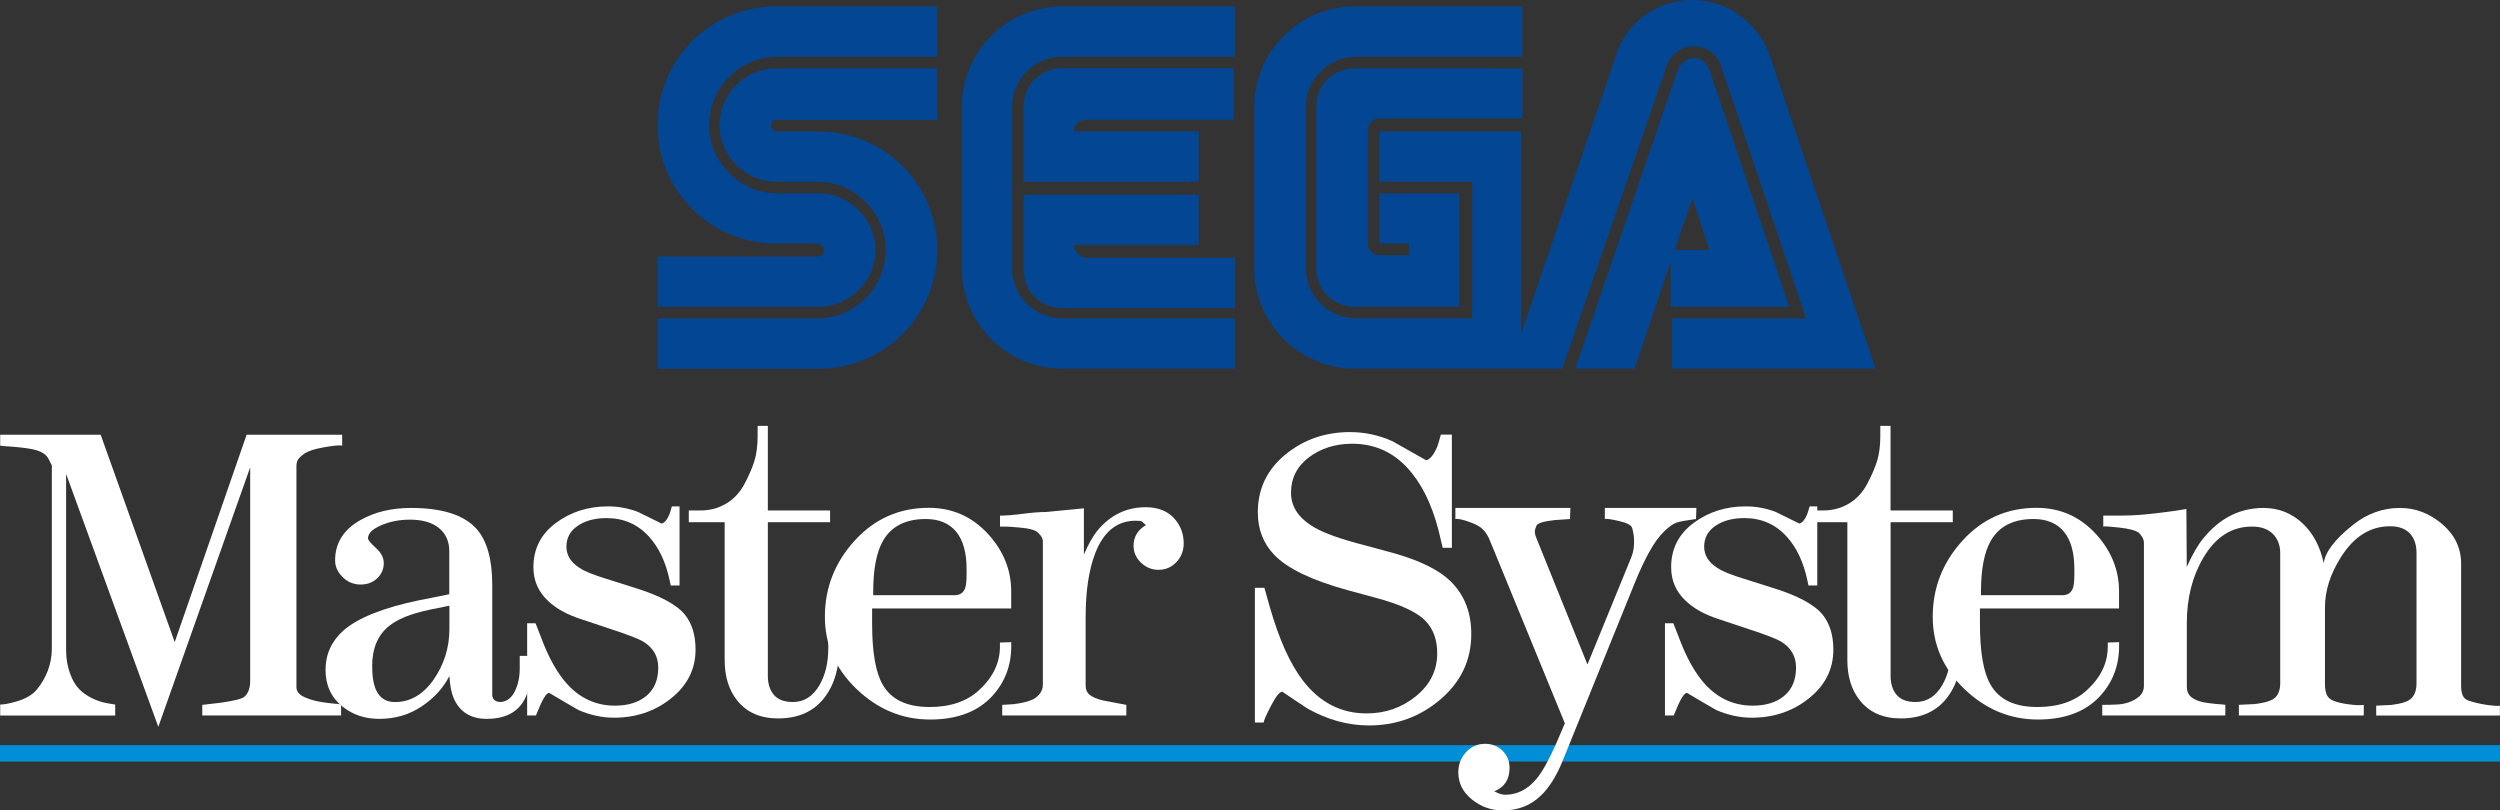 <?xml version="1.0" encoding="utf-8"?>
<!-- Generator: Adobe Illustrator 25.4.1, SVG Export Plug-In . SVG Version: 6.00 Build 0)  -->
<svg version="1.1" id="Layer_1" xmlns="http://www.w3.org/2000/svg" xmlns:xlink="http://www.w3.org/1999/xlink" x="0px" y="0px"
	 viewBox="0 0 3839 1244.5" style="enable-background:new 0 0 3839 1244.5;" xml:space="preserve">
<rect x="0" y="0" width="3839" height="1244.5" fill="#333333" stroke="none"/>
<style type="text/css">
	.st0{fill:#FFFFFF;}
	.st1{fill:#034693;}
	.st2{fill:#FFFFFF;stroke:#3852A1;stroke-width:6.187;stroke-linecap:round;stroke-linejoin:round;stroke-miterlimit:10;}
	.st3{fill:#008ED6;}
	.st4{fill:#FF0000;}
	.st5{fill:url(#SVGID_1_);}
	.st6{fill:url(#SVGID_00000181067312038085273360000001710362678422263221_);}
	.st7{fill:#F4F8F4;}
	.st8{fill:url(#SVGID_00000107573896823047125750000010935740125068640394_);}
	.st9{fill:url(#SVGID_00000168101602549003323650000016208482098148503483_);}
	.st10{fill:url(#SVGID_00000033356397429756179750000000378304317847523495_);}
	.st11{fill:url(#SVGID_00000035501256518315849550000013007886904744179596_);}
	.st12{fill:url(#SVGID_00000155828299415688043610000015949753893434039450_);}
	.st13{fill:url(#SVGID_00000000215309288626915800000015624189007320479916_);}
	.st14{fill:url(#SVGID_00000136390116995036929370000011042505422489289386_);}
	.st15{fill:url(#SVGID_00000168836672029641346040000012284804255426298809_);}
	.st16{fill:url(#SVGID_00000048494021521494939720000010371836063818552453_);}
	.st17{fill:url(#SVGID_00000062193554457153791090000015208798201055141010_);}
	.st18{fill:url(#SVGID_00000159461235480288350540000004675595119481698236_);}
	.st19{fill:url(#SVGID_00000016061170879982677990000004267447491810258366_);}
	.st20{fill:url(#SVGID_00000106142510132052147210000002477779461972041381_);}
	.st21{fill:url(#SVGID_00000017513831264343809700000012807663246901725569_);}
	.st22{fill:url(#SVGID_00000178889376168662033180000002348434352009498294_);}
	.st23{fill:url(#SVGID_00000129179713301199452430000015659439401224012207_);}
	.st24{fill:url(#SVGID_00000073709877674120637300000011182592859919340218_);}
	.st25{fill:url(#SVGID_00000099651810650617871110000012934071247925059740_);}
	.st26{fill:url(#SVGID_00000093877581844668675800000003159023813505069995_);}
	.st27{fill:url(#SVGID_00000074427029609176521380000018381599160274642591_);}
	.st28{fill:url(#SVGID_00000102530363569025850050000008127230750190602674_);}
	.st29{fill:url(#SVGID_00000155113594596417948300000013482647624319734462_);}
	.st30{fill:#DBDCD9;}
	.st31{fill:url(#SVGID_00000096032934133101432120000003787264080311343022_);}
	.st32{fill:url(#SVGID_00000083791058042046970270000003092868308803295400_);}
	.st33{fill:url(#SVGID_00000175317023315271347350000000904600610852811665_);}
	.st34{fill:url(#SVGID_00000141435769461607558090000014541986918167844765_);}
	.st35{fill:url(#SVGID_00000081632223834605220190000004735763856518624418_);}
	.st36{fill:url(#SVGID_00000131334740069799843420000010387157998930650255_);}
	.st37{fill:url(#SVGID_00000018923846654630093200000018293737480119899283_);}
	.st38{fill:url(#SVGID_00000039129353775329321850000002702832514298790557_);}
	.st39{fill:url(#SVGID_00000098183558463845576180000018387523078642105757_);}
	.st40{fill:url(#SVGID_00000003081965011020929080000012680158057006186161_);}
	.st41{fill:url(#SVGID_00000162337107150614027140000001773936741477258926_);}
	.st42{fill:url(#SVGID_00000102529518283670238800000011651324669164576432_);}
	.st43{fill:url(#SVGID_00000100381759859207341110000012764389580343420556_);}
	.st44{fill:url(#SVGID_00000009585211222098019050000013260131728872578180_);}
	.st45{fill:url(#SVGID_00000145750372896594166400000014007337014959924382_);}
	.st46{fill:url(#SVGID_00000047031807130712598000000006536887389364788155_);}
	.st47{fill:url(#SVGID_00000127736085132813274750000010241968054290333866_);}
	.st48{fill:url(#SVGID_00000085242606911571131000000003849827284085977752_);}
	.st49{fill:url(#SVGID_00000150800507340155978210000004903866694460043672_);}
	.st50{fill:url(#SVGID_00000085961547973455512970000000888931649104480403_);}
	.st51{fill:url(#SVGID_00000047026290819396857010000009297298220461256119_);}
	.st52{fill:url(#SVGID_00000106832675328692239770000002665028661970783125_);}
	.st53{fill:url(#SVGID_00000098930660658546372560000001005460648786631856_);}
	.st54{fill:url(#SVGID_00000152971557776349019750000012238453009031477139_);}
	.st55{fill:url(#SVGID_00000164481661414534247430000007241810604629091494_);}
	.st56{fill:url(#SVGID_00000080169240592050861450000009120777205392334470_);}
	.st57{fill:url(#SVGID_00000010272649124326333330000016374698810537897361_);}
	.st58{fill:url(#SVGID_00000096021489159586508550000003468064370312361352_);}
	.st59{fill:url(#SVGID_00000132078721561448039650000002143476509740783251_);}
	.st60{fill:url(#SVGID_00000039855105403542184710000012008556257461222543_);}
	.st61{fill:url(#SVGID_00000139269448184433575010000002479697698955933869_);}
	.st62{fill:url(#SVGID_00000136395323264589613100000002769277791489285017_);}
	.st63{fill:url(#SVGID_00000094600137453110829250000015813446732818899096_);}
	.st64{fill:url(#SVGID_00000119817114554085597740000011825812546601781130_);}
	.st65{fill:url(#SVGID_00000059991988427205004170000001799412857002623147_);}
	.st66{fill:url(#SVGID_00000141454111569917835800000008646731076731044224_);}
	.st67{fill:url(#SVGID_00000124860365699985556330000018388216869121407876_);}
	.st68{fill:url(#SVGID_00000183966480610823438020000013351678365983114136_);}
	.st69{fill:url(#SVGID_00000128482729517417590320000004113442892924355208_);}
	.st70{fill:url(#SVGID_00000014606774592498023540000014197062997937450930_);}
	.st71{fill:url(#SVGID_00000172400489337118717540000012653075681499167401_);}
	.st72{fill:url(#SVGID_00000075878312478374351980000010764926318608638381_);}
	.st73{fill:url(#SVGID_00000007423177607266635460000007235199378239149973_);}
	.st74{fill:url(#SVGID_00000035508514931777525300000015317090988289991041_);}
	.st75{fill:url(#SVGID_00000181779121471767756470000002254527151222524817_);}
	.st76{fill:url(#SVGID_00000013894175911586220740000015855461959369175446_);}
	.st77{fill:url(#SVGID_00000016788909099300501350000001803059283438469261_);}
	.st78{fill:url(#SVGID_00000015314097579612813420000007373769489555306686_);}
	.st79{fill:url(#SVGID_00000181797776964689193240000013141070372753083548_);}
	.st80{fill:url(#SVGID_00000045604924843314320350000015093820990136165524_);}
	.st81{fill:url(#SVGID_00000127001939130308927590000016713821028838482870_);}
	.st82{fill:url(#SVGID_00000025426926467250854130000017140345945219768511_);}
	.st83{fill:url(#SVGID_00000028326975580248979300000017173044716428698498_);}
	.st84{fill:url(#SVGID_00000105419086783679207220000011855167102480834216_);}
	.st85{fill:url(#SVGID_00000011724468754415507830000010984074565727482768_);}
	.st86{fill:url(#SVGID_00000101792929352405860160000015972984208223751055_);}
	.st87{fill:url(#SVGID_00000025428766729395551750000009752105438921958564_);}
	.st88{fill:url(#SVGID_00000036962032067220271640000010502897624321050249_);}
	.st89{fill:url(#SVGID_00000116208773857967574010000002941711908130732424_);}
	.st90{fill:url(#SVGID_00000110463061102787716040000014602460220304239258_);}
	.st91{fill:url(#SVGID_00000177448533613065187910000008676194965410590092_);}
	.st92{fill:url(#SVGID_00000124840412790665814620000016405771498567057845_);}
	.st93{fill:url(#SVGID_00000133528304821625939850000004896297886733933448_);}
	.st94{fill:url(#SVGID_00000147905236554128171230000002662551448039327362_);}
	.st95{fill:url(#SVGID_00000098188784597153344270000001509687334725499546_);}
	.st96{fill:url(#SVGID_00000072997894907468729930000001003766824632502922_);}
	.st97{fill:url(#SVGID_00000103957741880874927330000001525913947228628411_);}
	.st98{fill:url(#SVGID_00000119113142421303808870000017844392125451517116_);}
	.st99{fill:url(#SVGID_00000146467694703160119070000009813258465145869200_);}
	.st100{fill:url(#SVGID_00000042015402385497368510000014676671263202633351_);}
	.st101{fill:url(#SVGID_00000034786589947099608820000001892711185296949386_);}
	.st102{fill:url(#SVGID_00000124137460557619619840000008891473627360922022_);}
	.st103{fill:url(#SVGID_00000015342965745925493670000004646996042321599673_);}
	.st104{fill:url(#SVGID_00000018220965229063976990000012834479040196861590_);}
	.st105{fill:url(#SVGID_00000031902517164174391720000013996836179714457019_);}
	.st106{fill:url(#SVGID_00000173127696027066728560000009403212307991280529_);}
	.st107{fill:url(#SVGID_00000106129720720367467910000018283267707059892402_);}
	.st108{fill:url(#SVGID_00000044891313552812195630000012713489990209549705_);}
	.st109{fill:url(#SVGID_00000005237924194673695470000004677611122321821581_);}
	.st110{fill:url(#SVGID_00000046330945068678334100000010579804565633456299_);}
	.st111{fill:url(#SVGID_00000123413705523135058610000002335587453269584311_);}
	.st112{fill:url(#SVGID_00000124852297078667626340000005395959005222668163_);}
	.st113{fill:url(#SVGID_00000124123172753282328090000012844663492849933230_);}
	.st114{fill:url(#SVGID_00000132052215241038871470000002548093601141171362_);}
	.st115{fill:url(#SVGID_00000003822337313845767060000005935072678529181319_);}
	.st116{fill:url(#SVGID_00000052094805427530843440000006384781684412589744_);}
	.st117{fill:url(#SVGID_00000114758822815277102780000003490710653237756312_);}
	.st118{fill:url(#SVGID_00000093857842615466019360000003220713119318647728_);}
	.st119{fill:url(#SVGID_00000138558318765597419950000002797924367474447019_);}
	.st120{fill:url(#SVGID_00000054229368325494179560000003855855815569703347_);}
	.st121{fill:url(#SVGID_00000130611583133291059080000004192352470779566261_);}
	.st122{fill:url(#SVGID_00000134225554035562539160000002990872201937752714_);}
	.st123{fill:url(#SVGID_00000029758231138406213690000015056045166633153195_);}
	.st124{fill:url(#SVGID_00000031912744250725433880000005046600600638070451_);}
	.st125{fill:url(#SVGID_00000098939951637647933180000000218708087619155087_);}
	.st126{fill:url(#SVGID_00000122697738730870729530000007969142445026424973_);}
	.st127{fill:url(#SVGID_00000164494598485980987980000000947174192045040812_);}
	.st128{fill:url(#SVGID_00000088123066629329494170000008400618467724053673_);}
	.st129{fill:url(#SVGID_00000075165037604513815160000007756962560870571660_);}
	.st130{fill:url(#SVGID_00000157280125243078756760000006765320627172000440_);}
	.st131{fill:url(#SVGID_00000145762183975990964300000013305492127065114037_);}
	.st132{fill:url(#SVGID_00000175295699778230418130000009128845630764980899_);}
	.st133{fill:url(#SVGID_00000173129368941351545180000012159726477792289441_);}
	.st134{fill:url(#SVGID_00000016769369492874155720000004900241779356051889_);}
	.st135{fill:url(#SVGID_00000052791820116576721480000008025157807338920624_);}
	.st136{fill:url(#SVGID_00000139977470335589064530000010725306326861986973_);}
	.st137{fill:url(#SVGID_00000038371330611555586500000009251732541173899174_);}
	.st138{fill:url(#SVGID_00000079462407181183098230000015187731637534434440_);}
	.st139{fill:url(#SVGID_00000016040628396496281760000006329153211277644168_);}
	.st140{fill:url(#SVGID_00000156561315952987035790000012637503369993505978_);}
	.st141{fill:url(#SVGID_00000147920790169086660090000001237999906822735519_);}
	.st142{fill:url(#SVGID_00000171690838591380040720000007083407024950922665_);}
	.st143{fill:url(#SVGID_00000079461264338511169040000014430078859152807818_);}
	.st144{fill:url(#SVGID_00000128456456309474678120000003650720897560344712_);}
	.st145{fill:url(#SVGID_00000013181869069821420750000017299099655761280926_);}
	.st146{fill:url(#SVGID_00000020383795608298791320000017369887744837975452_);}
	.st147{fill:url(#SVGID_00000121969699416538579440000002716444369552156567_);}
	.st148{fill:url(#SVGID_00000127745776981227441660000009508987660244049825_);}
	.st149{fill:url(#SVGID_00000127008245649282337200000004606600249100576953_);}
	.st150{fill:url(#SVGID_00000097471433269851129060000008531803028559915928_);}
	.st151{fill:url(#SVGID_00000107546999387918127920000013749582385810433677_);}
	.st152{fill:url(#SVGID_00000063604154797253242740000004357832562801026493_);}
	.st153{fill:url(#SVGID_00000129909067936530949310000010832198409875401091_);}
	.st154{fill:url(#SVGID_00000021801541796622245790000014351254932806419391_);}
	.st155{fill:url(#SVGID_00000030454028274025002100000002958730587448471974_);}
	.st156{fill:url(#SVGID_00000150798343287709624870000009475912314108283052_);}
	.st157{fill:url(#SVGID_00000117649831120742361480000008164983800936574876_);}
	.st158{fill:url(#SVGID_00000066483257438075820990000015091624371825868205_);}
	.st159{fill:url(#SVGID_00000103244533856277082210000006167683710922141336_);}
	.st160{fill:url(#SVGID_00000164512683888391408640000015790335160759462548_);}
	.st161{fill:url(#SVGID_00000013195334694028507360000012963616199578012300_);}
	.st162{fill:url(#SVGID_00000164484905367329520420000012544616211309839273_);}
	.st163{fill:url(#SVGID_00000044881561284225402650000008789881002087333538_);}
	.st164{fill:url(#SVGID_00000005233797986908966400000002738365584940262021_);}
	.st165{fill:url(#SVGID_00000125594542799652958840000003640629092231204754_);}
	.st166{fill:url(#SVGID_00000109734246433025973400000012010416468114725538_);}
	.st167{fill:url(#SVGID_00000156573771265139599750000004673884350483365004_);}
	.st168{fill:url(#SVGID_00000065065222839679257490000013028717296868702095_);}
	.st169{fill:url(#SVGID_00000124145459699708378090000011723306865827409026_);}
	.st170{fill:url(#SVGID_00000059995842326501430860000011190333656619169931_);}
	.st171{fill:url(#SVGID_00000118371175935667869070000018120734394366933898_);}
	.st172{fill:url(#SVGID_00000134970976484428368900000017409838092998083249_);}
	.st173{fill:url(#SVGID_00000163045683384019469690000007991430356360489346_);}
	.st174{fill:url(#SVGID_00000153671351588466198690000011761295244326420357_);}
	.st175{fill:url(#SVGID_00000072980881739935523920000002238970307575103164_);}
	.st176{fill:url(#SVGID_00000050650765205900346650000017238861835314688129_);}
	.st177{fill:url(#SVGID_00000085226327825151179910000016227093807860642489_);}
	.st178{fill:url(#SVGID_00000166643474528395658320000004757542733457838233_);}
	.st179{fill:url(#SVGID_00000069382294982878056540000017787664446484565151_);}
	.st180{fill:url(#SVGID_00000155134946648761440230000003696705781481876414_);}
	.st181{fill:url(#SVGID_00000093888541655884037130000001373044898252751526_);}
	.st182{fill:url(#SVGID_00000035533321726903786310000016593223644959207562_);}
	.st183{fill:url(#SVGID_00000010292451540567033160000007944906420225882523_);}
	.st184{fill:url(#SVGID_00000179644344001411805950000000840697196599331749_);}
	.st185{fill:url(#SVGID_00000021108451829099276170000017901577409710342810_);}
	.st186{fill:url(#SVGID_00000115515305399719355750000005433933636809446785_);}
	.st187{fill:url(#SVGID_00000093886145920540127500000009322608240890001074_);}
	.st188{fill:url(#SVGID_00000002347283000805627660000002801265285477645984_);}
	.st189{fill:url(#SVGID_00000181073469904189804220000008332450217730422158_);}
	.st190{fill:url(#SVGID_00000167384348221264725770000003119884801850748838_);}
	.st191{fill:url(#SVGID_00000129177615741031283660000010525423113507131569_);}
	.st192{fill:url(#SVGID_00000085209403502524660810000016571895527972849557_);}
	.st193{fill:url(#SVGID_00000116233018470740774910000005214660983072242834_);}
	.st194{fill:url(#SVGID_00000021802949020754894390000016363686015206420655_);}
	.st195{fill:#F6F7F7;}
	.st196{fill:url(#SVGID_00000005230760385135436490000008098027470317460886_);}
	.st197{fill:url(#SVGID_00000018212899138087181460000007598374229701301149_);}
	.st198{fill:url(#SVGID_00000139260822124853565210000003546562252095935667_);}
	.st199{fill:url(#SVGID_00000178204511522964968660000014730620849627056319_);}
	.st200{fill:url(#SVGID_00000088843943301595905460000011613144374067375785_);}
	.st201{fill:url(#SVGID_00000107555388569791285950000007481152835222853541_);}
	.st202{fill:url(#SVGID_00000088102427834199723680000005993522649400389024_);}
	.st203{fill:url(#SVGID_00000121965571299260709190000016499192522256122007_);}
	.st204{fill:url(#SVGID_00000077299257532966428710000016926576331522879903_);}
	.st205{fill:url(#SVGID_00000053507724492757528070000013074090247992868490_);}
	.st206{fill:url(#SVGID_00000023240844692150249870000004759912854915652736_);}
	.st207{fill:url(#SVGID_00000130628042430483501790000010396995890021526443_);}
	.st208{fill:url(#SVGID_00000106860714008169415700000000012336801055549886_);}
	.st209{fill:url(#SVGID_00000074438847440067803350000001963658005246484658_);}
	.st210{fill:#A8988B;}
	.st211{fill:#0C0002;}
</style>
<g>
	<g>
		<g>
			<g>
				<rect y="1144.2" class="st3" width="3839" height="25.2"/>
				<g>
					<path class="st0" d="M525.5,684.4c-3-1.1-12.5-0.3-28.4,2.5c-15.9,2.8-26.9,6.8-32.9,12.1c-3.8,3-6.2,5.7-7.3,8.1
						c-1.1,2.4-1.7,5.3-1.7,8.7v339.1c0,5.2,2.4,9.5,7.3,12.9c3.4,2.2,8.9,4.6,16.6,7c7.7,2.4,19.6,4.4,35.7,5.9
						c2.2,0,5.2,0.4,9,1.1v16.9H310.6v-16.3c12.7-1.5,22.5-2.6,29.2-3.4c20.2-3,32.1-6,35.4-9c6-5.2,9-13.5,9-24.7V717.6
						l-141.1,398.5L101.5,727.7v270.5c0,13.1,2.1,25.3,6.2,36.5c4.1,11.2,9.7,20,16.9,26.4c9,7.9,20.2,13.7,33.7,17.4
						c4.5,1.1,10.7,2.2,18.6,3.4v16.9H0.3v-16.9c5.6,0,13.7-1.5,24.2-4.5c14.6-4.1,25.4-10.4,32.3-18.8s12.5-18,16.6-28.6
						c4.1-10.7,6.2-22.2,6.2-34.5V714.7c-3.8-7.9-6.2-12.4-7.4-13.5c-3-4.1-8.4-7.4-16.1-9.8c-7.7-2.4-22-4.4-42.8-5.9
						c-3,0-7.4-0.4-13-1.1v-16.8h154.3L268.3,986l110.4-318.4h146.7L525.5,684.4L525.5,684.4z"/>
					<path class="st0" d="M814.9,1027.9c0,22.9-4.5,40.5-13.6,52.9c-11.3,15.4-29.2,23.1-53.7,23.1c-25.2,0-42.4-11-51.4-32.9
						c-3-7.2-5.1-18.1-6.2-32.9c-9,18-23,33.5-42.1,46.4c-19.1,12.9-40.9,19.4-65.6,19.4c-22.1,0-40.9-6.4-56.6-19.1
						c-17.2-13.9-25.8-32.6-25.8-56.1c0-24,9.2-44.2,27.6-60.6c22.2-19.4,61.3-35,117.3-46.6l45.1-9v-66.2c0-15-5.3-26.7-15.8-35.4
						c-10.5-8.6-25.4-12.9-44.6-12.9c-16.2,0-31,2.9-44.3,8.7c-13.4,5.8-20.1,12.4-20.1,19.9c0,2.6,4,7.5,12.1,14.8
						c8.1,7.3,12.1,15,12.1,23.2c0,9.3-3.4,17.2-10.1,23.5c-6.7,6.3-15.2,9.5-25.3,9.5c-10.9,0-20.2-3.8-27.8-11.5
						c-7.7-7.6-11.5-16.1-11.5-25.5c0-26.5,12.7-47,38.2-61.6c22.1-12.7,48.2-19,78.2-19c48,0,81.5,10.7,100.7,32.1
						c16.1,18,24.2,46.7,24.2,86v168.1c0,7.9,4.5,11.8,13.5,11.8c9.4-1.1,16.5-6.7,21.4-16.9c4.9-10.1,7.3-21.6,7.3-34.3v-19.7H815
						v20.8H814.9z M690.1,966.2v-36.1l-30.4,6.2c-28.9,6-50.1,14.7-63.5,26c-16.5,13.9-24.7,34.1-24.7,60.4
						c0,16.2,2.1,28.6,6.2,37.3c5.6,12,15.2,18.1,28.7,18.1c23.6,0,43.5-11.6,59.6-34.7C682,1020.1,690.1,994.4,690.1,966.2z"/>
					<path class="st0" d="M1068.1,997.5c0,30.4-12.9,55.7-38.8,75.9c-24.4,19.1-53.2,28.7-86.6,28.7c-18,0-36.2-3.9-54.5-11.8
						c-15-8.6-30-17.4-45-26.4c-3.4,0.4-7.7,6.2-12.9,17.4c-1.5,3.8-3.9,9.6-7.3,17.4h-13.5V957.1h12.9l7.9,20.2
						c12,32.6,25.9,57.4,41.6,74.2c19.9,21.4,44.1,32.1,72.5,32.1c20.2,0,36.4-5.1,48.4-15.2c12-10.1,18-24.6,18-43.3
						c0-17.2-7.7-30.5-23.1-39.9c-6.7-4.1-23.3-10.5-49.5-19.1l-45.5-15.2c-22.1-7.1-39.4-16.7-51.7-28.7
						c-14.6-13.9-21.9-30.9-21.9-51.2c0-28.1,11.4-50.7,34.3-67.8s49.7-25.6,80.4-25.6c15.4,0,30.6,2.8,45.6,8.4
						c12,6,24.2,12,36.6,18c4.5-1.1,8.4-5.7,11.8-13.8c1.1-2.7,2.4-6.9,3.9-12.6h11.8v121.5H1030l-1.7-7.9
						c-6-28.1-16.5-50.4-31.5-66.9c-17.2-19.1-39-28.7-65.2-28.7c-18,0-32.8,3.9-44.4,11.8c-11.6,7.9-17.4,18.6-17.4,32.1
						c0,13.1,6.7,24,20.2,32.6c7.9,5.3,21.7,10.9,41.6,16.9l42.7,13.5c39,12,64.9,25.9,77.6,41.6
						C1062.7,957.7,1068.1,975.4,1068.1,997.5z"/>
					<path class="st0" d="M1288.8,993.6c0,31.1-7.1,56.4-21.4,75.9c-16.5,22.5-40.7,33.7-72.5,33.7c-27,0-47.8-9-62.4-27
						c-13.1-16.1-19.7-36.9-19.7-62.4V801.9h-55.1v-18h17.4c15,0,28.4-3.6,40.2-10.7c11.8-7.1,21.2-17.2,28.1-30.4
						c6.9-13.1,12-24.9,15.2-35.4s4.8-23.1,4.8-37.7V654h15.7v129.9h95.6v18h-95.6V1038c0,12,3.1,21.7,9.2,29
						c6.2,7.3,15.9,11,29.3,11c17.5,0,31.3-9,41.4-27c8.6-15.4,12.9-33.9,12.9-55.7v-26.4h16.9V993.6z"/>
					<path class="st0" d="M1552.9,991.9c0,30.4-9.9,56.2-29.8,77.6c-22.1,23.6-53.8,35.4-95,35.4c-42.4,0-79.9-15.5-112.5-46.6
						c-32.6-31.1-48.9-68.1-48.9-111.2c0-44.5,15.3-83.6,45.9-117.1s68.5-50.2,113.5-50.2c36.4,0,67,13.6,91.8,40.9
						c23.3,25.8,34.9,54.9,34.9,87.4v26.3h-213.6v23.1c0,43.9,5.4,75.2,16.3,93.9c13.1,22.9,37.1,34.3,72,34.3
						c32.2,0,57.7-8.8,76.5-26.4c21-19.5,31.5-41.6,31.5-66.4v-6.2l17.4-0.6L1552.9,991.9L1552.9,991.9z M1484.3,880.7
						c0-3,0-5.2,0-6.7c0-25.5-5.4-44.7-16.1-57.6c-10.7-12.9-26.3-19.4-46.6-19.4c-30.9,0-52.7,11.1-65.5,33.2
						c-10.2,17.6-15.2,43.9-15.2,78.7v5.1h124.8c8.2,0,13.7-3.6,16.3-10.7C1483.6,899,1484.3,891.5,1484.3,880.7z"/>
					<path class="st0" d="M1817.7,834.5c0,11.2-3.8,20.8-11.2,28.7c-7.5,7.9-16.7,11.8-27.6,11.8c-10.1,0-19-3.6-26.7-10.9
						c-7.7-7.3-11.5-15.9-11.5-26c0-13.8,6.4-24.4,19.1-31.8c-2.3-1.6-4.3-3.4-6.2-5.5c-1.5-0.8-4.7-1.2-9.6-1.2
						c-28.7,0-49.4,16.7-62.2,50c-9.8,25.5-14.7,58.3-14.7,98.4v104.6c0,6.4,2.2,11.2,6.5,14.6c4.3,3.4,11,6.2,20,8.4l36,6.8v16.3
						h-190.6v-16.3c7.5-0.4,13.3-0.7,17.4-1.1c12.4-1.5,22.3-3.9,29.8-7.3c10.1-5.6,15.2-13.3,15.2-23V831.7c0-3.4-1.1-6.4-3.4-9.3
						c-2.2-2.8-4.5-5-6.7-6.5c-4.1-2.6-12-4.5-23.6-5.6c-11.6-1.1-19.7-1.7-24.2-1.7c-1.9,0-3.8,0-5.6,0c-0.4,0-1.1,0-2.3,0v-16.8
						c8.6,0,20.2-0.9,34.9-2.8c14.6-1.9,26.6-2.8,36-2.8l57.9-5.6v70.9c7.1-16.1,13.9-28.1,20.2-36c19.9-24.4,44.8-36.6,74.8-36.6
						c19.5,0,34.5,6.2,45,18.6C1813.2,807.9,1817.7,820.3,1817.7,834.5z"/>
					<path class="st0" d="M2259.3,973.7c0,39.8-15.7,73.1-47,100c-31.3,26.8-68,40.3-109.9,40.3c-32.2,0-63.7-8.6-94.5-25.9
						c-13.1-8.6-26.1-17.2-38.8-25.9c-4.1,0-9.9,7.2-17.4,21.7c-7.5,14.4-11.2,23-11.2,25.6h-13.5V902.6h14.6l8.4,29.8
						c14.2,49.5,31.1,87,50.6,112.5c25.9,33.7,58.5,50.6,97.9,50.6c28.9,0,54.2-8.8,75.9-26.5c21.7-17.6,32.6-39.6,32.6-65.9
						c0-20.3-5.8-36.6-17.4-49c-12.8-13.9-39-26.1-78.7-36.6l-41.6-11.3c-54.7-15-92.2-33-112.5-54.1
						c-16.9-17.6-25.3-39.4-25.3-65.3c0-36,14.1-65.6,42.2-88.7s61.3-34.6,99.5-34.6c22.5,0,44.2,4.7,65.2,14.1
						c17.2,9.8,34.5,19.5,51.7,29.2c6-1.5,11.6-8.4,16.9-20.8c1.5-4.1,3.4-10.3,5.6-18.6h16.9v173.8h-14.1l-2.8-11.9
						c-9.4-43.3-24.2-77.5-44.4-102.7c-24-30.1-54.6-45.2-91.7-45.2c-25.9,0-48,7-66.4,20.8c-18.4,13.9-27.6,32.1-27.6,54.6
						c0,21.8,12.2,39.6,36.6,53.5c15.7,9,41.2,18,76.5,27l35.4,9.6c40.1,10.5,69.9,23.6,89.4,39.4
						C2246.3,907.6,2259.3,936.7,2259.3,973.7z"/>
					<path class="st0" d="M2605,780l-0.6,17c-14.3,1.9-24.1,3.7-29.5,5.4c-5.4,1.7-12,6.3-19.7,13.9c-7.7,7.5-15.2,17.9-22.5,31.1
						c-7.3,13.2-14.3,28.1-21.1,44.6l-111.4,274.9c-9.8,24.4-21.2,42.7-34.3,55.1c-15.7,15-35.1,22.5-57.9,22.5
						c-18,0-33.9-5.6-47.8-16.9c-13.9-11.2-20.8-25.1-20.8-41.6c0-12,3.9-22.3,11.8-30.9c7.9-8.6,17.6-12.9,29.2-12.9
						c10.9,0,19.9,3.6,27,10.7s10.7,15.9,10.7,26.4c0,17.6-7.9,29.6-23.6,36c1.9,0.7,3.2,1.3,3.9,1.7c4.5,2.2,8.8,3.4,12.9,3.4
						c18.4,0,34.3-8,47.8-24c9-10.7,19.1-28.7,30.4-54.2l13.5-31.5l-110.7-270c-3-7.2-5.1-12.1-6.2-14.8c-2.6-5.3-5.7-9.7-9.3-13.3
						s-9.3-6.9-17.2-9.9c-11.6-4.5-19.9-6.4-24.7-5.7v-17h176.6l-0.6,17c-10.9,0.8-18.9,1.3-24.2,1.7c-16.5,1.9-25.6,4.7-27.3,8.5
						c-1.7,3.8-2.5,6.8-2.5,9.1c0,3,0.9,6.5,2.6,10.5c1.7,4,3,7.1,3.8,9.4l74.4,184.2l67.5-165.1c2.8-6.8,4.1-14.5,4.1-23.2
						c0-4.2-0.2-7.5-0.6-10.2c-0.4-2.6-1.1-6.2-2.2-10.8c-1.1-4.5-7.9-8.2-20.2-11c-12.4-2.8-19.7-3.9-21.9-3.1v-17H2605z"/>
					<path class="st0" d="M2815.3,997.5c0,30.4-12.9,55.7-38.8,75.9c-24.4,19.1-53.2,28.7-86.6,28.7c-18,0-36.2-3.9-54.5-11.8
						c-15-8.6-30-17.4-45-26.4c-3.4,0.4-7.7,6.2-12.9,17.4c-1.5,3.8-3.9,9.6-7.3,17.4h-13.5V957.1h12.9l7.9,20.2
						c12,32.6,25.9,57.4,41.6,74.2c19.9,21.4,44,32.1,72.5,32.1c20.2,0,36.4-5.1,48.4-15.2c12-10.1,18-24.6,18-43.3
						c0-17.2-7.7-30.5-23.1-39.9c-6.7-4.1-23.2-10.5-49.5-19.1l-45.6-15.2c-22.1-7.1-39.4-16.7-51.7-28.7
						c-14.6-13.9-21.9-30.9-21.9-51.2c0-28.1,11.4-50.7,34.3-67.8s49.7-25.6,80.4-25.6c15.4,0,30.6,2.8,45.6,8.4
						c12,6,24.2,12,36.6,18c4.5-1.1,8.4-5.7,11.8-13.8c1.1-2.7,2.4-6.9,3.9-12.6h11.8v121.5h-13.5l-1.7-7.9
						c-6-28.1-16.5-50.4-31.5-66.9c-17.2-19.1-39-28.7-65.2-28.7c-18,0-32.8,3.9-44.4,11.8c-11.6,7.9-17.4,18.6-17.4,32.1
						c0,13.1,6.7,24,20.2,32.6c7.9,5.3,21.7,10.9,41.6,16.9l42.7,13.5c39,12,64.9,25.9,77.6,41.6
						C2809.8,957.7,2815.3,975.4,2815.3,997.5z"/>
					<path class="st0" d="M3012.8,993.6c0,31.1-7.1,56.4-21.4,75.9c-16.5,22.5-40.7,33.7-72.5,33.7c-27,0-47.8-9-62.4-27
						c-13.1-16.1-19.7-36.9-19.7-62.4V801.9h-55.1v-18h17.4c15,0,28.4-3.6,40.2-10.7c11.8-7.1,21.2-17.2,28.1-30.4
						c6.9-13.1,12-24.9,15.2-35.4c3.2-10.5,4.8-23.1,4.8-37.7V654h15.7v129.9h95.6v18h-95.5V1038c0,12,3.1,21.7,9.2,29
						c6.2,7.3,15.9,11,29.3,11c17.5,0,31.3-9,41.4-27c8.6-15.4,12.9-33.9,12.9-55.7v-26.4h16.9L3012.8,993.6L3012.8,993.6z"/>
					<path class="st0" d="M3254.1,991.9c0,30.4-9.9,56.2-29.8,77.6c-22.1,23.6-53.8,35.4-95,35.4c-42.4,0-79.9-15.5-112.5-46.6
						c-32.6-31.1-48.9-68.1-48.9-111.2c0-44.5,15.3-83.6,45.9-117.1c30.6-33.5,68.5-50.2,113.5-50.2c36.4,0,67,13.6,91.8,40.9
						c23.3,25.8,34.9,54.9,34.9,87.4v26.3h-213.6v23.1c0,43.9,5.4,75.2,16.3,93.9c13.1,22.9,37.1,34.3,72,34.3
						c32.2,0,57.7-8.8,76.5-26.4c21-19.5,31.5-41.6,31.5-66.4v-6.2l17.4-0.6v5.8H3254.1z M3185.4,880.7c0-3,0-5.2,0-6.7
						c0-25.5-5.4-44.7-16.1-57.6c-10.7-12.9-26.3-19.4-46.6-19.4c-30.9,0-52.7,11.1-65.5,33.2c-10.2,17.6-15.2,43.9-15.2,78.7v5.1
						h124.8c8.2,0,13.7-3.6,16.3-10.7C3184.7,899,3185.4,891.5,3185.4,880.7z"/>
					<path class="st0" d="M3839,1098.8h-190.1v-15.2c10.1-0.4,17.8-0.7,23.1-1.1c16.1-1.9,26.6-5.4,31.5-10.7
						c4.9-5.3,7.3-12.8,7.3-22.6V849.3c0-12-3-21.6-9-28.8c-7.1-8.3-17.6-12.4-31.5-12.4c-30.4,0-55.5,15.7-75.4,47.2
						c-16.5,25.9-24.7,51.7-24.7,77.6v117c0,6.4,0.8,11.8,2.5,16.3s5.3,7.9,11,10.1c5.6,2.2,13.4,4,23.3,5.3s17.5,1.6,22.8,0.8v16.3
						h-191.8v-16.4c10.1-0.4,18-0.7,23.6-1.1c16.9-1.9,27.7-5.4,32.6-10.4c4.9-5.1,7.3-12.3,7.3-21.7V849.3c0-12-3.8-21.8-11.2-29.4
						c-7.5-7.5-18.2-11.3-32.1-11.3c-31.1,0-56.1,16-74.8,48c-16.9,28.6-25.3,61.9-25.3,99.9v98.2c0,6.4,2.1,11.5,6.2,15.2
						c4.1,3.8,10.5,6.6,19.1,8.5c3.7,0.8,10.9,1.7,21.4,2.8c3,0,7.1,0.4,12.4,1.1v16.4h-189v-16.3c7.5,0,15.3-0.2,23.3-0.6
						c8.1-0.4,15.4-2.1,21.9-5.1c6.6-3,11.3-6.4,14.3-10.1s4.5-8.2,4.5-13.5V833.4c0-3-0.9-6-2.8-9c-1.9-3-3.8-5.2-5.6-6.7
						c-4.9-3.4-14.8-5.9-29.8-7.6c-15-1.7-23.1-2.2-24.2-1.4v-16.9c8.2,0,14.2,0,17.9,0c2.6,0,4.7,0,6.2,0c14.2,0,27-0.6,38.3-1.7
						c11.4-1.1,22.4-2.3,33-3.7c10.6-1.3,21.4-2.9,32.2-4.8l0.6,88.9c9-19.9,17.7-34.7,25.9-44.4c25.2-30.7,55.8-46.1,91.9-46.1
						c23.7,0,44,8.2,60.9,24.5c15.8,15.2,26.3,35.3,31.6,60.4c2.2-17.2,17.2-36.9,45-59c21.7-17.2,45.7-25.9,72-25.9
						c24,0,45.6,8.3,65,24.8c19.3,16.6,29,36.9,29,60.9V1053c0,6,0.8,11,2.5,15c1.7,4,5,6.7,9.8,8.2c9.4,3,19.1,5.2,29.2,6.5
						c10.1,1.3,16.1,1.6,18,0.8v15.3L3839,1098.8L3839,1098.8z"/>
				</g>
			</g>
			<g>
				<g>
					<g>
						<path class="st1" d="M1257.2,393.9h-247.4v77.2h247.4c47.5,0,87.1-39.6,87.1-87.1s-39.6-87.1-87.1-87.1h-63.4
							c-57.4,0-104.9-47.5-104.9-104.9s47.5-104.9,104.9-104.9h245.4V9.9h-247.4c-101,0-182.1,81.2-182.1,182.1
							S1090.9,374,1191.8,374h63.4c5.9,0,9.9,4,9.9,9.9C1265.1,389.9,1261.1,393.9,1257.2,393.9z"/>
						<path class="st1" d="M1191.9,184.1h247.4v-79.2h-247.4c-47.5,0-87.1,39.6-87.1,87.1s39.6,87.1,87.1,87.1h63.4
							c57.4,0,104.9,47.5,104.9,104.9s-47.6,105-105,105h-245.4v77.2h247.4c101,0,182.1-81.2,182.1-182.1s-81.2-182.1-182.1-182.1
							h-63.4c-5.9,0-9.9-4-9.9-9.9C1183.9,188.1,1187.9,184.1,1191.9,184.1z"/>
					</g>
					<g>
						<path class="st1" d="M2080.6,104.9c-33.7,0-59.4,25.7-59.4,59.4v247.4c0,33.7,25.7,59.4,59.4,59.4h160.4V296.9h-122.7v77.2
							h45.5v17.8h-45.5c-9.9,0-17.8-7.9-17.8-17.8V199.9c0-9.9,7.9-17.8,17.8-17.8H2338V105L2080.6,104.9L2080.6,104.9z"/>
						<path class="st1" d="M2567.4,471.1h180.2l-122.7-364.2c-4-9.9-11.9-17.8-23.8-17.8c-9.9,0-19.8,7.9-23.8,15.8L2419,566.1h91.1
							l55.4-164.3v69.3H2567.4z M2599.1,304.8l25.7,79.2h-53.5L2599.1,304.8z"/>
						<path class="st1" d="M2880.1,566.1l-160.4-475C2704,39.6,2656.5,0,2599.1,0s-105,37.6-118.8,89.1l-144.5,423.6V201.8h-217.7
							V279h142.5v209.8h-178.2c-43.6,0-77.2-35.6-77.2-77.2V164.3c0-43.6,35.6-77.2,77.2-77.2h255.3V9.9h-257.3
							c-85.1,0-154.4,69.3-154.4,154.4v247.4c0,85.1,69.3,154.4,154.4,154.4h318.6L2559.5,101c5.9-17.8,21.8-29.7,41.6-29.7
							s35.6,11.9,41.6,29.7l130.6,387.9h-205.8v77.2"/>
					</g>
					<g>
						<path class="st1" d="M1631.3,488.9c-43.6,0-77.2-35.6-77.2-77.2V164.3c0-43.6,35.6-77.2,77.2-77.2h265.2V9.9h-265.2
							c-85.1,0-154.4,69.3-154.4,154.4v247.4c0,85.1,69.3,154.4,154.4,154.4h265.2v-77.2H1631.3z"/>
						<path class="st1" d="M1649.1,376.1H1841v-77.2h-269.1v114.8c0,33.7,25.7,59.4,59.4,59.4h265.2v-77.2h-229.6
							C1657,393.9,1649.1,386,1649.1,376.1z"/>
						<path class="st1" d="M1841,201.8h-191.9c0-9.9,7.9-17.8,17.8-17.8h227.6v-79.2h-263.2c-33.7,0-59.4,25.7-59.4,59.4V279H1841
							C1841,279,1841,201.8,1841,201.8z"/>
					</g>
				</g>
			</g>
		</g>
	</g>
</g>
</svg>
